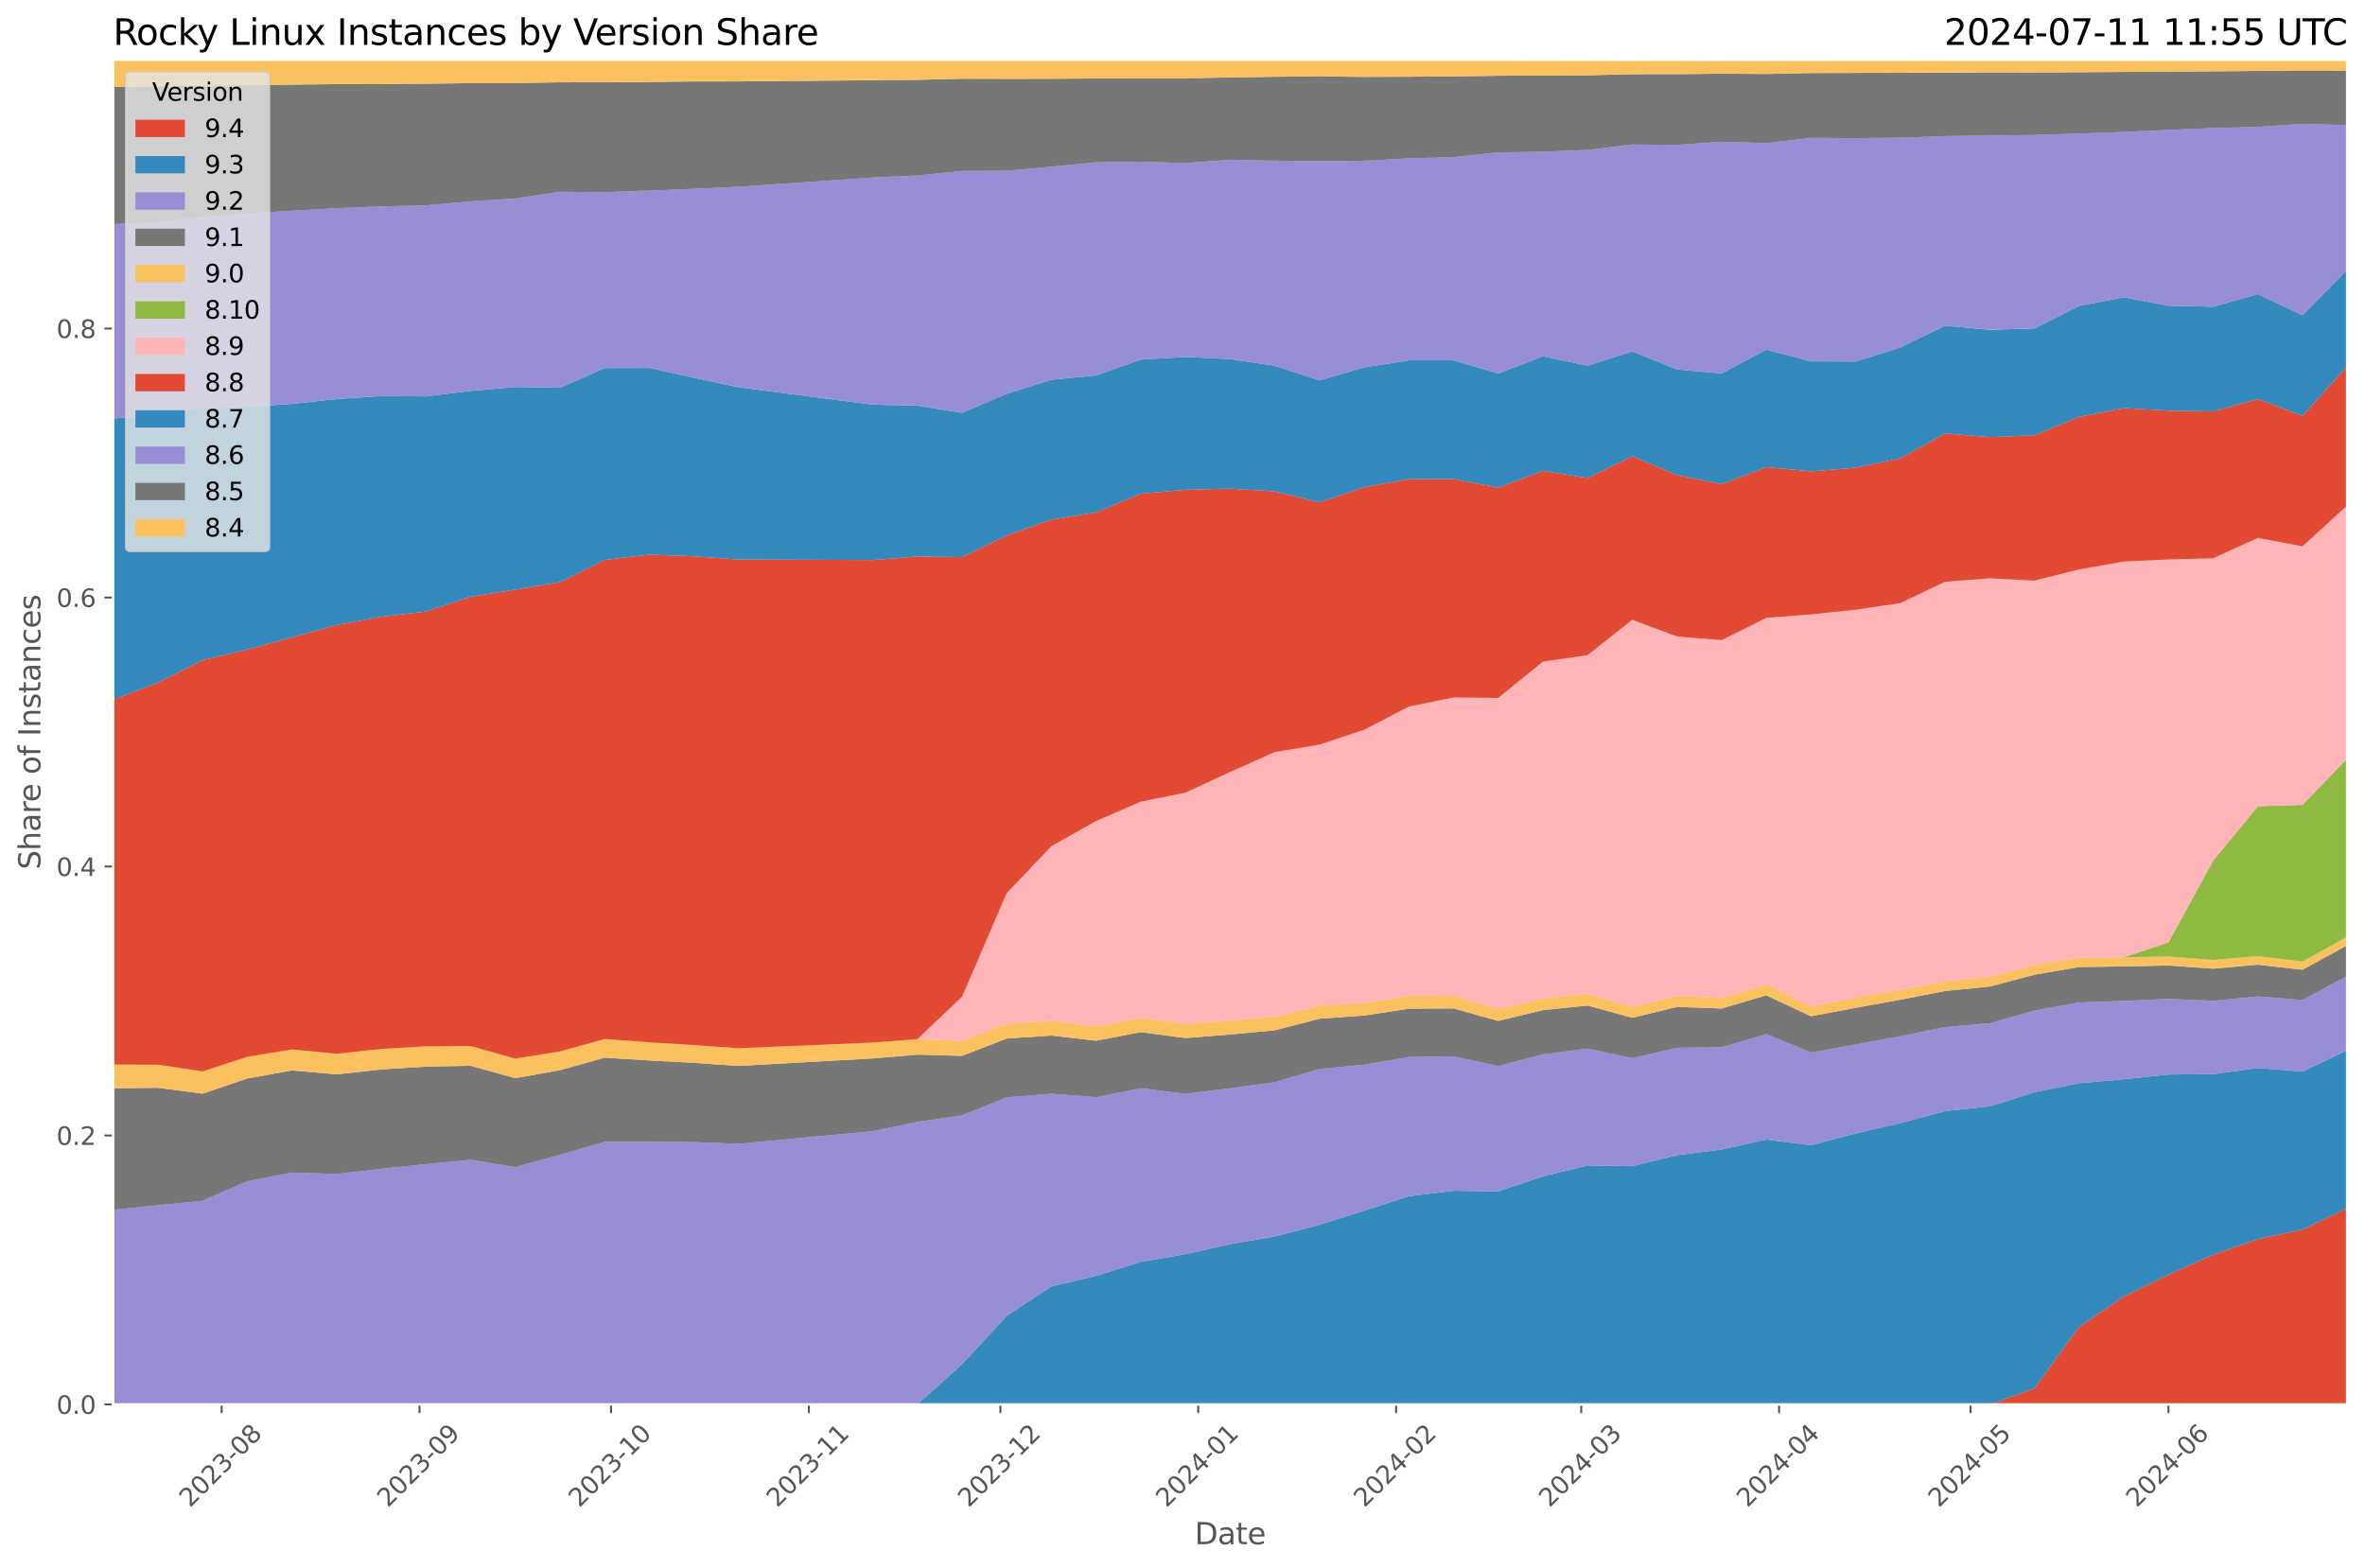 <?xml version="1.0" encoding="utf-8" standalone="no"?>
<!DOCTYPE svg PUBLIC "-//W3C//DTD SVG 1.1//EN"
  "http://www.w3.org/Graphics/SVG/1.1/DTD/svg11.dtd">
<svg xmlns:xlink="http://www.w3.org/1999/xlink" width="955.761pt" height="633.944pt" viewBox="0 0 955.761 633.944" xmlns="http://www.w3.org/2000/svg" version="1.1">
 <defs>
  <style type="text/css">*{stroke-linejoin: round; stroke-linecap: butt}</style>
 </defs>
 <g id="figure_1">
  <g id="patch_1">
   <path d="M 0 633.944 
L 955.761 633.944 
L 955.761 0 
L 0 0 
z
" style="fill: #ffffff"/>
  </g>
  <g id="axes_1">
   <g id="patch_2">
    <path d="M 45.717 567.742 
L 948.561 567.742 
L 948.561 24.142 
L 45.717 24.142 
z
" style="fill: #e5e5e5"/>
   </g>
   <g id="matplotlib.axis_1">
    <g id="xtick_1">
     <g id="line2d_1">
      <path d="M 89.569 567.742 
L 89.569 24.142 
" clip-path="url(#p6a3d78a4f6)" style="fill: none; stroke: #ffffff; stroke-width: 0.8; stroke-linecap: square"/>
     </g>
     <g id="line2d_2">
      <defs>
       <path id="m6c4556beb4" d="M 0 0 
L 0 3.5 
" style="stroke: #555555; stroke-width: 0.8"/>
      </defs>
      <g>
       <use xlink:href="#m6c4556beb4" x="89.569" y="567.742" style="fill: #555555; stroke: #555555; stroke-width: 0.8"/>
      </g>
     </g>
     <g id="text_1">
      <!-- 2023-08 -->
      <g style="fill: #555555" transform="translate(76.748 609.66)rotate(-45)scale(0.1 -0.1)">
       <defs>
        <path id="DejaVuSans-32" d="M 1228 531 
L 3431 531 
L 3431 0 
L 469 0 
L 469 531 
Q 828 903 1448 1529 
Q 2069 2156 2228 2338 
Q 2531 2678 2651 2914 
Q 2772 3150 2772 3378 
Q 2772 3750 2511 3984 
Q 2250 4219 1831 4219 
Q 1534 4219 1204 4116 
Q 875 4013 500 3803 
L 500 4441 
Q 881 4594 1212 4672 
Q 1544 4750 1819 4750 
Q 2544 4750 2975 4387 
Q 3406 4025 3406 3419 
Q 3406 3131 3298 2873 
Q 3191 2616 2906 2266 
Q 2828 2175 2409 1742 
Q 1991 1309 1228 531 
z
" transform="scale(0.016)"/>
        <path id="DejaVuSans-30" d="M 2034 4250 
Q 1547 4250 1301 3770 
Q 1056 3291 1056 2328 
Q 1056 1369 1301 889 
Q 1547 409 2034 409 
Q 2525 409 2770 889 
Q 3016 1369 3016 2328 
Q 3016 3291 2770 3770 
Q 2525 4250 2034 4250 
z
M 2034 4750 
Q 2819 4750 3233 4129 
Q 3647 3509 3647 2328 
Q 3647 1150 3233 529 
Q 2819 -91 2034 -91 
Q 1250 -91 836 529 
Q 422 1150 422 2328 
Q 422 3509 836 4129 
Q 1250 4750 2034 4750 
z
" transform="scale(0.016)"/>
        <path id="DejaVuSans-33" d="M 2597 2516 
Q 3050 2419 3304 2112 
Q 3559 1806 3559 1356 
Q 3559 666 3084 287 
Q 2609 -91 1734 -91 
Q 1441 -91 1130 -33 
Q 819 25 488 141 
L 488 750 
Q 750 597 1062 519 
Q 1375 441 1716 441 
Q 2309 441 2620 675 
Q 2931 909 2931 1356 
Q 2931 1769 2642 2001 
Q 2353 2234 1838 2234 
L 1294 2234 
L 1294 2753 
L 1863 2753 
Q 2328 2753 2575 2939 
Q 2822 3125 2822 3475 
Q 2822 3834 2567 4026 
Q 2313 4219 1838 4219 
Q 1578 4219 1281 4162 
Q 984 4106 628 3988 
L 628 4550 
Q 988 4650 1302 4700 
Q 1616 4750 1894 4750 
Q 2613 4750 3031 4423 
Q 3450 4097 3450 3541 
Q 3450 3153 3228 2886 
Q 3006 2619 2597 2516 
z
" transform="scale(0.016)"/>
        <path id="DejaVuSans-2d" d="M 313 2009 
L 1997 2009 
L 1997 1497 
L 313 1497 
L 313 2009 
z
" transform="scale(0.016)"/>
        <path id="DejaVuSans-38" d="M 2034 2216 
Q 1584 2216 1326 1975 
Q 1069 1734 1069 1313 
Q 1069 891 1326 650 
Q 1584 409 2034 409 
Q 2484 409 2743 651 
Q 3003 894 3003 1313 
Q 3003 1734 2745 1975 
Q 2488 2216 2034 2216 
z
M 1403 2484 
Q 997 2584 770 2862 
Q 544 3141 544 3541 
Q 544 4100 942 4425 
Q 1341 4750 2034 4750 
Q 2731 4750 3128 4425 
Q 3525 4100 3525 3541 
Q 3525 3141 3298 2862 
Q 3072 2584 2669 2484 
Q 3125 2378 3379 2068 
Q 3634 1759 3634 1313 
Q 3634 634 3220 271 
Q 2806 -91 2034 -91 
Q 1263 -91 848 271 
Q 434 634 434 1313 
Q 434 1759 690 2068 
Q 947 2378 1403 2484 
z
M 1172 3481 
Q 1172 3119 1398 2916 
Q 1625 2713 2034 2713 
Q 2441 2713 2670 2916 
Q 2900 3119 2900 3481 
Q 2900 3844 2670 4047 
Q 2441 4250 2034 4250 
Q 1625 4250 1398 4047 
Q 1172 3844 1172 3481 
z
" transform="scale(0.016)"/>
       </defs>
       <use xlink:href="#DejaVuSans-32"/>
       <use xlink:href="#DejaVuSans-30" x="63.623"/>
       <use xlink:href="#DejaVuSans-32" x="127.246"/>
       <use xlink:href="#DejaVuSans-33" x="190.869"/>
       <use xlink:href="#DejaVuSans-2d" x="254.492"/>
       <use xlink:href="#DejaVuSans-30" x="290.576"/>
       <use xlink:href="#DejaVuSans-38" x="354.199"/>
      </g>
     </g>
    </g>
    <g id="xtick_2">
     <g id="line2d_3">
      <path d="M 169.535 567.742 
L 169.535 24.142 
" clip-path="url(#p6a3d78a4f6)" style="fill: none; stroke: #ffffff; stroke-width: 0.8; stroke-linecap: square"/>
     </g>
     <g id="line2d_4">
      <g>
       <use xlink:href="#m6c4556beb4" x="169.535" y="567.742" style="fill: #555555; stroke: #555555; stroke-width: 0.8"/>
      </g>
     </g>
     <g id="text_2">
      <!-- 2023-09 -->
      <g style="fill: #555555" transform="translate(156.714 609.66)rotate(-45)scale(0.1 -0.1)">
       <defs>
        <path id="DejaVuSans-39" d="M 703 97 
L 703 672 
Q 941 559 1184 500 
Q 1428 441 1663 441 
Q 2288 441 2617 861 
Q 2947 1281 2994 2138 
Q 2813 1869 2534 1725 
Q 2256 1581 1919 1581 
Q 1219 1581 811 2004 
Q 403 2428 403 3163 
Q 403 3881 828 4315 
Q 1253 4750 1959 4750 
Q 2769 4750 3195 4129 
Q 3622 3509 3622 2328 
Q 3622 1225 3098 567 
Q 2575 -91 1691 -91 
Q 1453 -91 1209 -44 
Q 966 3 703 97 
z
M 1959 2075 
Q 2384 2075 2632 2365 
Q 2881 2656 2881 3163 
Q 2881 3666 2632 3958 
Q 2384 4250 1959 4250 
Q 1534 4250 1286 3958 
Q 1038 3666 1038 3163 
Q 1038 2656 1286 2365 
Q 1534 2075 1959 2075 
z
" transform="scale(0.016)"/>
       </defs>
       <use xlink:href="#DejaVuSans-32"/>
       <use xlink:href="#DejaVuSans-30" x="63.623"/>
       <use xlink:href="#DejaVuSans-32" x="127.246"/>
       <use xlink:href="#DejaVuSans-33" x="190.869"/>
       <use xlink:href="#DejaVuSans-2d" x="254.492"/>
       <use xlink:href="#DejaVuSans-30" x="290.576"/>
       <use xlink:href="#DejaVuSans-39" x="354.199"/>
      </g>
     </g>
    </g>
    <g id="xtick_3">
     <g id="line2d_5">
      <path d="M 246.922 567.742 
L 246.922 24.142 
" clip-path="url(#p6a3d78a4f6)" style="fill: none; stroke: #ffffff; stroke-width: 0.8; stroke-linecap: square"/>
     </g>
     <g id="line2d_6">
      <g>
       <use xlink:href="#m6c4556beb4" x="246.922" y="567.742" style="fill: #555555; stroke: #555555; stroke-width: 0.8"/>
      </g>
     </g>
     <g id="text_3">
      <!-- 2023-10 -->
      <g style="fill: #555555" transform="translate(234.101 609.66)rotate(-45)scale(0.1 -0.1)">
       <defs>
        <path id="DejaVuSans-31" d="M 794 531 
L 1825 531 
L 1825 4091 
L 703 3866 
L 703 4441 
L 1819 4666 
L 2450 4666 
L 2450 531 
L 3481 531 
L 3481 0 
L 794 0 
L 794 531 
z
" transform="scale(0.016)"/>
       </defs>
       <use xlink:href="#DejaVuSans-32"/>
       <use xlink:href="#DejaVuSans-30" x="63.623"/>
       <use xlink:href="#DejaVuSans-32" x="127.246"/>
       <use xlink:href="#DejaVuSans-33" x="190.869"/>
       <use xlink:href="#DejaVuSans-2d" x="254.492"/>
       <use xlink:href="#DejaVuSans-31" x="290.576"/>
       <use xlink:href="#DejaVuSans-30" x="354.199"/>
      </g>
     </g>
    </g>
    <g id="xtick_4">
     <g id="line2d_7">
      <path d="M 326.888 567.742 
L 326.888 24.142 
" clip-path="url(#p6a3d78a4f6)" style="fill: none; stroke: #ffffff; stroke-width: 0.8; stroke-linecap: square"/>
     </g>
     <g id="line2d_8">
      <g>
       <use xlink:href="#m6c4556beb4" x="326.888" y="567.742" style="fill: #555555; stroke: #555555; stroke-width: 0.8"/>
      </g>
     </g>
     <g id="text_4">
      <!-- 2023-11 -->
      <g style="fill: #555555" transform="translate(314.067 609.66)rotate(-45)scale(0.1 -0.1)">
       <use xlink:href="#DejaVuSans-32"/>
       <use xlink:href="#DejaVuSans-30" x="63.623"/>
       <use xlink:href="#DejaVuSans-32" x="127.246"/>
       <use xlink:href="#DejaVuSans-33" x="190.869"/>
       <use xlink:href="#DejaVuSans-2d" x="254.492"/>
       <use xlink:href="#DejaVuSans-31" x="290.576"/>
       <use xlink:href="#DejaVuSans-31" x="354.199"/>
      </g>
     </g>
    </g>
    <g id="xtick_5">
     <g id="line2d_9">
      <path d="M 404.275 567.742 
L 404.275 24.142 
" clip-path="url(#p6a3d78a4f6)" style="fill: none; stroke: #ffffff; stroke-width: 0.8; stroke-linecap: square"/>
     </g>
     <g id="line2d_10">
      <g>
       <use xlink:href="#m6c4556beb4" x="404.275" y="567.742" style="fill: #555555; stroke: #555555; stroke-width: 0.8"/>
      </g>
     </g>
     <g id="text_5">
      <!-- 2023-12 -->
      <g style="fill: #555555" transform="translate(391.454 609.66)rotate(-45)scale(0.1 -0.1)">
       <use xlink:href="#DejaVuSans-32"/>
       <use xlink:href="#DejaVuSans-30" x="63.623"/>
       <use xlink:href="#DejaVuSans-32" x="127.246"/>
       <use xlink:href="#DejaVuSans-33" x="190.869"/>
       <use xlink:href="#DejaVuSans-2d" x="254.492"/>
       <use xlink:href="#DejaVuSans-31" x="290.576"/>
       <use xlink:href="#DejaVuSans-32" x="354.199"/>
      </g>
     </g>
    </g>
    <g id="xtick_6">
     <g id="line2d_11">
      <path d="M 484.241 567.742 
L 484.241 24.142 
" clip-path="url(#p6a3d78a4f6)" style="fill: none; stroke: #ffffff; stroke-width: 0.8; stroke-linecap: square"/>
     </g>
     <g id="line2d_12">
      <g>
       <use xlink:href="#m6c4556beb4" x="484.241" y="567.742" style="fill: #555555; stroke: #555555; stroke-width: 0.8"/>
      </g>
     </g>
     <g id="text_6">
      <!-- 2024-01 -->
      <g style="fill: #555555" transform="translate(471.42 609.66)rotate(-45)scale(0.1 -0.1)">
       <defs>
        <path id="DejaVuSans-34" d="M 2419 4116 
L 825 1625 
L 2419 1625 
L 2419 4116 
z
M 2253 4666 
L 3047 4666 
L 3047 1625 
L 3713 1625 
L 3713 1100 
L 3047 1100 
L 3047 0 
L 2419 0 
L 2419 1100 
L 313 1100 
L 313 1709 
L 2253 4666 
z
" transform="scale(0.016)"/>
       </defs>
       <use xlink:href="#DejaVuSans-32"/>
       <use xlink:href="#DejaVuSans-30" x="63.623"/>
       <use xlink:href="#DejaVuSans-32" x="127.246"/>
       <use xlink:href="#DejaVuSans-34" x="190.869"/>
       <use xlink:href="#DejaVuSans-2d" x="254.492"/>
       <use xlink:href="#DejaVuSans-30" x="290.576"/>
       <use xlink:href="#DejaVuSans-31" x="354.199"/>
      </g>
     </g>
    </g>
    <g id="xtick_7">
     <g id="line2d_13">
      <path d="M 564.207 567.742 
L 564.207 24.142 
" clip-path="url(#p6a3d78a4f6)" style="fill: none; stroke: #ffffff; stroke-width: 0.8; stroke-linecap: square"/>
     </g>
     <g id="line2d_14">
      <g>
       <use xlink:href="#m6c4556beb4" x="564.207" y="567.742" style="fill: #555555; stroke: #555555; stroke-width: 0.8"/>
      </g>
     </g>
     <g id="text_7">
      <!-- 2024-02 -->
      <g style="fill: #555555" transform="translate(551.386 609.66)rotate(-45)scale(0.1 -0.1)">
       <use xlink:href="#DejaVuSans-32"/>
       <use xlink:href="#DejaVuSans-30" x="63.623"/>
       <use xlink:href="#DejaVuSans-32" x="127.246"/>
       <use xlink:href="#DejaVuSans-34" x="190.869"/>
       <use xlink:href="#DejaVuSans-2d" x="254.492"/>
       <use xlink:href="#DejaVuSans-30" x="290.576"/>
       <use xlink:href="#DejaVuSans-32" x="354.199"/>
      </g>
     </g>
    </g>
    <g id="xtick_8">
     <g id="line2d_15">
      <path d="M 639.014 567.742 
L 639.014 24.142 
" clip-path="url(#p6a3d78a4f6)" style="fill: none; stroke: #ffffff; stroke-width: 0.8; stroke-linecap: square"/>
     </g>
     <g id="line2d_16">
      <g>
       <use xlink:href="#m6c4556beb4" x="639.014" y="567.742" style="fill: #555555; stroke: #555555; stroke-width: 0.8"/>
      </g>
     </g>
     <g id="text_8">
      <!-- 2024-03 -->
      <g style="fill: #555555" transform="translate(626.193 609.66)rotate(-45)scale(0.1 -0.1)">
       <use xlink:href="#DejaVuSans-32"/>
       <use xlink:href="#DejaVuSans-30" x="63.623"/>
       <use xlink:href="#DejaVuSans-32" x="127.246"/>
       <use xlink:href="#DejaVuSans-34" x="190.869"/>
       <use xlink:href="#DejaVuSans-2d" x="254.492"/>
       <use xlink:href="#DejaVuSans-30" x="290.576"/>
       <use xlink:href="#DejaVuSans-33" x="354.199"/>
      </g>
     </g>
    </g>
    <g id="xtick_9">
     <g id="line2d_17">
      <path d="M 718.981 567.742 
L 718.981 24.142 
" clip-path="url(#p6a3d78a4f6)" style="fill: none; stroke: #ffffff; stroke-width: 0.8; stroke-linecap: square"/>
     </g>
     <g id="line2d_18">
      <g>
       <use xlink:href="#m6c4556beb4" x="718.981" y="567.742" style="fill: #555555; stroke: #555555; stroke-width: 0.8"/>
      </g>
     </g>
     <g id="text_9">
      <!-- 2024-04 -->
      <g style="fill: #555555" transform="translate(706.159 609.66)rotate(-45)scale(0.1 -0.1)">
       <use xlink:href="#DejaVuSans-32"/>
       <use xlink:href="#DejaVuSans-30" x="63.623"/>
       <use xlink:href="#DejaVuSans-32" x="127.246"/>
       <use xlink:href="#DejaVuSans-34" x="190.869"/>
       <use xlink:href="#DejaVuSans-2d" x="254.492"/>
       <use xlink:href="#DejaVuSans-30" x="290.576"/>
       <use xlink:href="#DejaVuSans-34" x="354.199"/>
      </g>
     </g>
    </g>
    <g id="xtick_10">
     <g id="line2d_19">
      <path d="M 796.367 567.742 
L 796.367 24.142 
" clip-path="url(#p6a3d78a4f6)" style="fill: none; stroke: #ffffff; stroke-width: 0.8; stroke-linecap: square"/>
     </g>
     <g id="line2d_20">
      <g>
       <use xlink:href="#m6c4556beb4" x="796.367" y="567.742" style="fill: #555555; stroke: #555555; stroke-width: 0.8"/>
      </g>
     </g>
     <g id="text_10">
      <!-- 2024-05 -->
      <g style="fill: #555555" transform="translate(783.546 609.66)rotate(-45)scale(0.1 -0.1)">
       <defs>
        <path id="DejaVuSans-35" d="M 691 4666 
L 3169 4666 
L 3169 4134 
L 1269 4134 
L 1269 2991 
Q 1406 3038 1543 3061 
Q 1681 3084 1819 3084 
Q 2600 3084 3056 2656 
Q 3513 2228 3513 1497 
Q 3513 744 3044 326 
Q 2575 -91 1722 -91 
Q 1428 -91 1123 -41 
Q 819 9 494 109 
L 494 744 
Q 775 591 1075 516 
Q 1375 441 1709 441 
Q 2250 441 2565 725 
Q 2881 1009 2881 1497 
Q 2881 1984 2565 2268 
Q 2250 2553 1709 2553 
Q 1456 2553 1204 2497 
Q 953 2441 691 2322 
L 691 4666 
z
" transform="scale(0.016)"/>
       </defs>
       <use xlink:href="#DejaVuSans-32"/>
       <use xlink:href="#DejaVuSans-30" x="63.623"/>
       <use xlink:href="#DejaVuSans-32" x="127.246"/>
       <use xlink:href="#DejaVuSans-34" x="190.869"/>
       <use xlink:href="#DejaVuSans-2d" x="254.492"/>
       <use xlink:href="#DejaVuSans-30" x="290.576"/>
       <use xlink:href="#DejaVuSans-35" x="354.199"/>
      </g>
     </g>
    </g>
    <g id="xtick_11">
     <g id="line2d_21">
      <path d="M 876.333 567.742 
L 876.333 24.142 
" clip-path="url(#p6a3d78a4f6)" style="fill: none; stroke: #ffffff; stroke-width: 0.8; stroke-linecap: square"/>
     </g>
     <g id="line2d_22">
      <g>
       <use xlink:href="#m6c4556beb4" x="876.333" y="567.742" style="fill: #555555; stroke: #555555; stroke-width: 0.8"/>
      </g>
     </g>
     <g id="text_11">
      <!-- 2024-06 -->
      <g style="fill: #555555" transform="translate(863.512 609.66)rotate(-45)scale(0.1 -0.1)">
       <defs>
        <path id="DejaVuSans-36" d="M 2113 2584 
Q 1688 2584 1439 2293 
Q 1191 2003 1191 1497 
Q 1191 994 1439 701 
Q 1688 409 2113 409 
Q 2538 409 2786 701 
Q 3034 994 3034 1497 
Q 3034 2003 2786 2293 
Q 2538 2584 2113 2584 
z
M 3366 4563 
L 3366 3988 
Q 3128 4100 2886 4159 
Q 2644 4219 2406 4219 
Q 1781 4219 1451 3797 
Q 1122 3375 1075 2522 
Q 1259 2794 1537 2939 
Q 1816 3084 2150 3084 
Q 2853 3084 3261 2657 
Q 3669 2231 3669 1497 
Q 3669 778 3244 343 
Q 2819 -91 2113 -91 
Q 1303 -91 875 529 
Q 447 1150 447 2328 
Q 447 3434 972 4092 
Q 1497 4750 2381 4750 
Q 2619 4750 2861 4703 
Q 3103 4656 3366 4563 
z
" transform="scale(0.016)"/>
       </defs>
       <use xlink:href="#DejaVuSans-32"/>
       <use xlink:href="#DejaVuSans-30" x="63.623"/>
       <use xlink:href="#DejaVuSans-32" x="127.246"/>
       <use xlink:href="#DejaVuSans-34" x="190.869"/>
       <use xlink:href="#DejaVuSans-2d" x="254.492"/>
       <use xlink:href="#DejaVuSans-30" x="290.576"/>
       <use xlink:href="#DejaVuSans-36" x="354.199"/>
      </g>
     </g>
    </g>
    <g id="text_12">
     <!-- Date -->
     <g style="fill: #555555" transform="translate(482.798 624.248)scale(0.12 -0.12)">
      <defs>
       <path id="DejaVuSans-44" d="M 1259 4147 
L 1259 519 
L 2022 519 
Q 2988 519 3436 956 
Q 3884 1394 3884 2338 
Q 3884 3275 3436 3711 
Q 2988 4147 2022 4147 
L 1259 4147 
z
M 628 4666 
L 1925 4666 
Q 3281 4666 3915 4102 
Q 4550 3538 4550 2338 
Q 4550 1131 3912 565 
Q 3275 0 1925 0 
L 628 0 
L 628 4666 
z
" transform="scale(0.016)"/>
       <path id="DejaVuSans-61" d="M 2194 1759 
Q 1497 1759 1228 1600 
Q 959 1441 959 1056 
Q 959 750 1161 570 
Q 1363 391 1709 391 
Q 2188 391 2477 730 
Q 2766 1069 2766 1631 
L 2766 1759 
L 2194 1759 
z
M 3341 1997 
L 3341 0 
L 2766 0 
L 2766 531 
Q 2569 213 2275 61 
Q 1981 -91 1556 -91 
Q 1019 -91 701 211 
Q 384 513 384 1019 
Q 384 1609 779 1909 
Q 1175 2209 1959 2209 
L 2766 2209 
L 2766 2266 
Q 2766 2663 2505 2880 
Q 2244 3097 1772 3097 
Q 1472 3097 1187 3025 
Q 903 2953 641 2809 
L 641 3341 
Q 956 3463 1253 3523 
Q 1550 3584 1831 3584 
Q 2591 3584 2966 3190 
Q 3341 2797 3341 1997 
z
" transform="scale(0.016)"/>
       <path id="DejaVuSans-74" d="M 1172 4494 
L 1172 3500 
L 2356 3500 
L 2356 3053 
L 1172 3053 
L 1172 1153 
Q 1172 725 1289 603 
Q 1406 481 1766 481 
L 2356 481 
L 2356 0 
L 1766 0 
Q 1100 0 847 248 
Q 594 497 594 1153 
L 594 3053 
L 172 3053 
L 172 3500 
L 594 3500 
L 594 4494 
L 1172 4494 
z
" transform="scale(0.016)"/>
       <path id="DejaVuSans-65" d="M 3597 1894 
L 3597 1613 
L 953 1613 
Q 991 1019 1311 708 
Q 1631 397 2203 397 
Q 2534 397 2845 478 
Q 3156 559 3463 722 
L 3463 178 
Q 3153 47 2828 -22 
Q 2503 -91 2169 -91 
Q 1331 -91 842 396 
Q 353 884 353 1716 
Q 353 2575 817 3079 
Q 1281 3584 2069 3584 
Q 2775 3584 3186 3129 
Q 3597 2675 3597 1894 
z
M 3022 2063 
Q 3016 2534 2758 2815 
Q 2500 3097 2075 3097 
Q 1594 3097 1305 2825 
Q 1016 2553 972 2059 
L 3022 2063 
z
" transform="scale(0.016)"/>
      </defs>
      <use xlink:href="#DejaVuSans-44"/>
      <use xlink:href="#DejaVuSans-61" x="77.002"/>
      <use xlink:href="#DejaVuSans-74" x="138.281"/>
      <use xlink:href="#DejaVuSans-65" x="177.49"/>
     </g>
    </g>
   </g>
   <g id="matplotlib.axis_2">
    <g id="ytick_1">
     <g id="line2d_23">
      <path d="M 45.717 567.742 
L 948.561 567.742 
" clip-path="url(#p6a3d78a4f6)" style="fill: none; stroke: #ffffff; stroke-width: 0.8; stroke-linecap: square"/>
     </g>
     <g id="line2d_24">
      <defs>
       <path id="mcc2baa7b43" d="M 0 0 
L -3.5 0 
" style="stroke: #555555; stroke-width: 0.8"/>
      </defs>
      <g>
       <use xlink:href="#mcc2baa7b43" x="45.717" y="567.742" style="fill: #555555; stroke: #555555; stroke-width: 0.8"/>
      </g>
     </g>
     <g id="text_13">
      <!-- 0.0 -->
      <g style="fill: #555555" transform="translate(22.814 571.541)scale(0.1 -0.1)">
       <defs>
        <path id="DejaVuSans-2e" d="M 684 794 
L 1344 794 
L 1344 0 
L 684 0 
L 684 794 
z
" transform="scale(0.016)"/>
       </defs>
       <use xlink:href="#DejaVuSans-30"/>
       <use xlink:href="#DejaVuSans-2e" x="63.623"/>
       <use xlink:href="#DejaVuSans-30" x="95.41"/>
      </g>
     </g>
    </g>
    <g id="ytick_2">
     <g id="line2d_25">
      <path d="M 45.717 459.013 
L 948.561 459.013 
" clip-path="url(#p6a3d78a4f6)" style="fill: none; stroke: #ffffff; stroke-width: 0.8; stroke-linecap: square"/>
     </g>
     <g id="line2d_26">
      <g>
       <use xlink:href="#mcc2baa7b43" x="45.717" y="459.013" style="fill: #555555; stroke: #555555; stroke-width: 0.8"/>
      </g>
     </g>
     <g id="text_14">
      <!-- 0.2 -->
      <g style="fill: #555555" transform="translate(22.814 462.812)scale(0.1 -0.1)">
       <use xlink:href="#DejaVuSans-30"/>
       <use xlink:href="#DejaVuSans-2e" x="63.623"/>
       <use xlink:href="#DejaVuSans-32" x="95.41"/>
      </g>
     </g>
    </g>
    <g id="ytick_3">
     <g id="line2d_27">
      <path d="M 45.717 350.285 
L 948.561 350.285 
" clip-path="url(#p6a3d78a4f6)" style="fill: none; stroke: #ffffff; stroke-width: 0.8; stroke-linecap: square"/>
     </g>
     <g id="line2d_28">
      <g>
       <use xlink:href="#mcc2baa7b43" x="45.717" y="350.285" style="fill: #555555; stroke: #555555; stroke-width: 0.8"/>
      </g>
     </g>
     <g id="text_15">
      <!-- 0.4 -->
      <g style="fill: #555555" transform="translate(22.814 354.084)scale(0.1 -0.1)">
       <use xlink:href="#DejaVuSans-30"/>
       <use xlink:href="#DejaVuSans-2e" x="63.623"/>
       <use xlink:href="#DejaVuSans-34" x="95.41"/>
      </g>
     </g>
    </g>
    <g id="ytick_4">
     <g id="line2d_29">
      <path d="M 45.717 241.556 
L 948.561 241.556 
" clip-path="url(#p6a3d78a4f6)" style="fill: none; stroke: #ffffff; stroke-width: 0.8; stroke-linecap: square"/>
     </g>
     <g id="line2d_30">
      <g>
       <use xlink:href="#mcc2baa7b43" x="45.717" y="241.556" style="fill: #555555; stroke: #555555; stroke-width: 0.8"/>
      </g>
     </g>
     <g id="text_16">
      <!-- 0.6 -->
      <g style="fill: #555555" transform="translate(22.814 245.356)scale(0.1 -0.1)">
       <use xlink:href="#DejaVuSans-30"/>
       <use xlink:href="#DejaVuSans-2e" x="63.623"/>
       <use xlink:href="#DejaVuSans-36" x="95.41"/>
      </g>
     </g>
    </g>
    <g id="ytick_5">
     <g id="line2d_31">
      <path d="M 45.717 132.828 
L 948.561 132.828 
" clip-path="url(#p6a3d78a4f6)" style="fill: none; stroke: #ffffff; stroke-width: 0.8; stroke-linecap: square"/>
     </g>
     <g id="line2d_32">
      <g>
       <use xlink:href="#mcc2baa7b43" x="45.717" y="132.828" style="fill: #555555; stroke: #555555; stroke-width: 0.8"/>
      </g>
     </g>
     <g id="text_17">
      <!-- 0.8 -->
      <g style="fill: #555555" transform="translate(22.814 136.627)scale(0.1 -0.1)">
       <use xlink:href="#DejaVuSans-30"/>
       <use xlink:href="#DejaVuSans-2e" x="63.623"/>
       <use xlink:href="#DejaVuSans-38" x="95.41"/>
      </g>
     </g>
    </g>
    <g id="text_18">
     <!-- Share of Instances -->
     <g style="fill: #555555" transform="translate(16.318 351.497)rotate(-90)scale(0.12 -0.12)">
      <defs>
       <path id="DejaVuSans-53" d="M 3425 4513 
L 3425 3897 
Q 3066 4069 2747 4153 
Q 2428 4238 2131 4238 
Q 1616 4238 1336 4038 
Q 1056 3838 1056 3469 
Q 1056 3159 1242 3001 
Q 1428 2844 1947 2747 
L 2328 2669 
Q 3034 2534 3370 2195 
Q 3706 1856 3706 1288 
Q 3706 609 3251 259 
Q 2797 -91 1919 -91 
Q 1588 -91 1214 -16 
Q 841 59 441 206 
L 441 856 
Q 825 641 1194 531 
Q 1563 422 1919 422 
Q 2459 422 2753 634 
Q 3047 847 3047 1241 
Q 3047 1584 2836 1778 
Q 2625 1972 2144 2069 
L 1759 2144 
Q 1053 2284 737 2584 
Q 422 2884 422 3419 
Q 422 4038 858 4394 
Q 1294 4750 2059 4750 
Q 2388 4750 2728 4690 
Q 3069 4631 3425 4513 
z
" transform="scale(0.016)"/>
       <path id="DejaVuSans-68" d="M 3513 2113 
L 3513 0 
L 2938 0 
L 2938 2094 
Q 2938 2591 2744 2837 
Q 2550 3084 2163 3084 
Q 1697 3084 1428 2787 
Q 1159 2491 1159 1978 
L 1159 0 
L 581 0 
L 581 4863 
L 1159 4863 
L 1159 2956 
Q 1366 3272 1645 3428 
Q 1925 3584 2291 3584 
Q 2894 3584 3203 3211 
Q 3513 2838 3513 2113 
z
" transform="scale(0.016)"/>
       <path id="DejaVuSans-72" d="M 2631 2963 
Q 2534 3019 2420 3045 
Q 2306 3072 2169 3072 
Q 1681 3072 1420 2755 
Q 1159 2438 1159 1844 
L 1159 0 
L 581 0 
L 581 3500 
L 1159 3500 
L 1159 2956 
Q 1341 3275 1631 3429 
Q 1922 3584 2338 3584 
Q 2397 3584 2469 3576 
Q 2541 3569 2628 3553 
L 2631 2963 
z
" transform="scale(0.016)"/>
       <path id="DejaVuSans-20" transform="scale(0.016)"/>
       <path id="DejaVuSans-6f" d="M 1959 3097 
Q 1497 3097 1228 2736 
Q 959 2375 959 1747 
Q 959 1119 1226 758 
Q 1494 397 1959 397 
Q 2419 397 2687 759 
Q 2956 1122 2956 1747 
Q 2956 2369 2687 2733 
Q 2419 3097 1959 3097 
z
M 1959 3584 
Q 2709 3584 3137 3096 
Q 3566 2609 3566 1747 
Q 3566 888 3137 398 
Q 2709 -91 1959 -91 
Q 1206 -91 779 398 
Q 353 888 353 1747 
Q 353 2609 779 3096 
Q 1206 3584 1959 3584 
z
" transform="scale(0.016)"/>
       <path id="DejaVuSans-66" d="M 2375 4863 
L 2375 4384 
L 1825 4384 
Q 1516 4384 1395 4259 
Q 1275 4134 1275 3809 
L 1275 3500 
L 2222 3500 
L 2222 3053 
L 1275 3053 
L 1275 0 
L 697 0 
L 697 3053 
L 147 3053 
L 147 3500 
L 697 3500 
L 697 3744 
Q 697 4328 969 4595 
Q 1241 4863 1831 4863 
L 2375 4863 
z
" transform="scale(0.016)"/>
       <path id="DejaVuSans-49" d="M 628 4666 
L 1259 4666 
L 1259 0 
L 628 0 
L 628 4666 
z
" transform="scale(0.016)"/>
       <path id="DejaVuSans-6e" d="M 3513 2113 
L 3513 0 
L 2938 0 
L 2938 2094 
Q 2938 2591 2744 2837 
Q 2550 3084 2163 3084 
Q 1697 3084 1428 2787 
Q 1159 2491 1159 1978 
L 1159 0 
L 581 0 
L 581 3500 
L 1159 3500 
L 1159 2956 
Q 1366 3272 1645 3428 
Q 1925 3584 2291 3584 
Q 2894 3584 3203 3211 
Q 3513 2838 3513 2113 
z
" transform="scale(0.016)"/>
       <path id="DejaVuSans-73" d="M 2834 3397 
L 2834 2853 
Q 2591 2978 2328 3040 
Q 2066 3103 1784 3103 
Q 1356 3103 1142 2972 
Q 928 2841 928 2578 
Q 928 2378 1081 2264 
Q 1234 2150 1697 2047 
L 1894 2003 
Q 2506 1872 2764 1633 
Q 3022 1394 3022 966 
Q 3022 478 2636 193 
Q 2250 -91 1575 -91 
Q 1294 -91 989 -36 
Q 684 19 347 128 
L 347 722 
Q 666 556 975 473 
Q 1284 391 1588 391 
Q 1994 391 2212 530 
Q 2431 669 2431 922 
Q 2431 1156 2273 1281 
Q 2116 1406 1581 1522 
L 1381 1569 
Q 847 1681 609 1914 
Q 372 2147 372 2553 
Q 372 3047 722 3315 
Q 1072 3584 1716 3584 
Q 2034 3584 2315 3537 
Q 2597 3491 2834 3397 
z
" transform="scale(0.016)"/>
       <path id="DejaVuSans-63" d="M 3122 3366 
L 3122 2828 
Q 2878 2963 2633 3030 
Q 2388 3097 2138 3097 
Q 1578 3097 1268 2742 
Q 959 2388 959 1747 
Q 959 1106 1268 751 
Q 1578 397 2138 397 
Q 2388 397 2633 464 
Q 2878 531 3122 666 
L 3122 134 
Q 2881 22 2623 -34 
Q 2366 -91 2075 -91 
Q 1284 -91 818 406 
Q 353 903 353 1747 
Q 353 2603 823 3093 
Q 1294 3584 2113 3584 
Q 2378 3584 2631 3529 
Q 2884 3475 3122 3366 
z
" transform="scale(0.016)"/>
      </defs>
      <use xlink:href="#DejaVuSans-53"/>
      <use xlink:href="#DejaVuSans-68" x="63.477"/>
      <use xlink:href="#DejaVuSans-61" x="126.855"/>
      <use xlink:href="#DejaVuSans-72" x="188.135"/>
      <use xlink:href="#DejaVuSans-65" x="226.998"/>
      <use xlink:href="#DejaVuSans-20" x="288.521"/>
      <use xlink:href="#DejaVuSans-6f" x="320.309"/>
      <use xlink:href="#DejaVuSans-66" x="381.49"/>
      <use xlink:href="#DejaVuSans-20" x="416.695"/>
      <use xlink:href="#DejaVuSans-49" x="448.482"/>
      <use xlink:href="#DejaVuSans-6e" x="477.975"/>
      <use xlink:href="#DejaVuSans-73" x="541.354"/>
      <use xlink:href="#DejaVuSans-74" x="593.453"/>
      <use xlink:href="#DejaVuSans-61" x="632.662"/>
      <use xlink:href="#DejaVuSans-6e" x="693.941"/>
      <use xlink:href="#DejaVuSans-63" x="757.32"/>
      <use xlink:href="#DejaVuSans-65" x="812.301"/>
      <use xlink:href="#DejaVuSans-73" x="873.824"/>
     </g>
    </g>
   </g>
   <g id="PolyCollection_1">
    <path d="M 45.717 567.742 
L 45.717 567.742 
L 63.774 567.742 
L 81.831 567.742 
L 99.888 567.742 
L 117.944 567.742 
L 136.001 567.742 
L 154.058 567.742 
L 172.115 567.742 
L 190.172 567.742 
L 208.229 567.742 
L 226.286 567.742 
L 244.343 567.742 
L 262.399 567.742 
L 280.456 567.742 
L 298.513 567.742 
L 352.684 567.742 
L 370.741 567.742 
L 388.798 567.742 
L 406.854 567.742 
L 424.911 567.742 
L 442.968 567.742 
L 461.025 567.742 
L 479.082 567.742 
L 497.139 567.742 
L 515.196 567.742 
L 533.253 567.742 
L 551.31 567.742 
L 569.366 567.742 
L 587.423 567.742 
L 605.48 567.742 
L 623.537 567.742 
L 641.594 567.742 
L 659.651 567.742 
L 677.708 567.742 
L 695.765 567.742 
L 713.821 567.742 
L 731.878 567.742 
L 749.935 567.742 
L 767.992 567.742 
L 786.049 567.742 
L 804.106 567.742 
L 822.163 567.742 
L 840.22 567.742 
L 858.276 567.742 
L 876.333 567.742 
L 894.39 567.742 
L 912.447 567.742 
L 930.504 567.742 
L 948.561 567.742 
L 948.561 488.411 
L 948.561 488.411 
L 930.504 497.028 
L 912.447 500.891 
L 894.39 507.213 
L 876.333 515.266 
L 858.276 524.08 
L 840.22 536.381 
L 822.163 561.243 
L 804.106 567.74 
L 786.049 567.742 
L 767.992 567.742 
L 749.935 567.742 
L 731.878 567.742 
L 713.821 567.742 
L 695.765 567.742 
L 677.708 567.742 
L 659.651 567.742 
L 641.594 567.742 
L 623.537 567.742 
L 605.48 567.742 
L 587.423 567.742 
L 569.366 567.742 
L 551.31 567.742 
L 533.253 567.742 
L 515.196 567.742 
L 497.139 567.742 
L 479.082 567.742 
L 461.025 567.742 
L 442.968 567.742 
L 424.911 567.742 
L 406.854 567.742 
L 388.798 567.742 
L 370.741 567.742 
L 352.684 567.742 
L 298.513 567.742 
L 280.456 567.742 
L 262.399 567.742 
L 244.343 567.742 
L 226.286 567.742 
L 208.229 567.742 
L 190.172 567.742 
L 172.115 567.742 
L 154.058 567.742 
L 136.001 567.742 
L 117.944 567.742 
L 99.888 567.742 
L 81.831 567.742 
L 63.774 567.742 
L 45.717 567.742 
z
" clip-path="url(#p6a3d78a4f6)" style="fill: #e24a33"/>
   </g>
   <g id="PolyCollection_2">
    <path d="M 45.717 567.742 
L 45.717 567.742 
L 63.774 567.742 
L 81.831 567.742 
L 99.888 567.742 
L 117.944 567.742 
L 136.001 567.742 
L 154.058 567.742 
L 172.115 567.742 
L 190.172 567.742 
L 208.229 567.742 
L 226.286 567.742 
L 244.343 567.742 
L 262.399 567.742 
L 280.456 567.742 
L 298.513 567.742 
L 352.684 567.742 
L 370.741 567.742 
L 388.798 567.742 
L 406.854 567.742 
L 424.911 567.742 
L 442.968 567.742 
L 461.025 567.742 
L 479.082 567.742 
L 497.139 567.742 
L 515.196 567.742 
L 533.253 567.742 
L 551.31 567.742 
L 569.366 567.742 
L 587.423 567.742 
L 605.48 567.742 
L 623.537 567.742 
L 641.594 567.742 
L 659.651 567.742 
L 677.708 567.742 
L 695.765 567.742 
L 713.821 567.742 
L 731.878 567.742 
L 749.935 567.742 
L 767.992 567.742 
L 786.049 567.742 
L 804.106 567.74 
L 822.163 561.243 
L 840.22 536.381 
L 858.276 524.08 
L 876.333 515.266 
L 894.39 507.213 
L 912.447 500.891 
L 930.504 497.028 
L 948.561 488.411 
L 948.561 424.539 
L 948.561 424.539 
L 930.504 433.16 
L 912.447 431.747 
L 894.39 434.208 
L 876.333 434.348 
L 858.276 436.266 
L 840.22 437.877 
L 822.163 441.513 
L 804.106 447.227 
L 786.049 449.153 
L 767.992 454.002 
L 749.935 458.167 
L 731.878 462.966 
L 713.821 460.656 
L 695.765 464.682 
L 677.708 466.973 
L 659.651 471.432 
L 641.594 471.107 
L 623.537 475.543 
L 605.48 481.574 
L 587.423 481.346 
L 569.366 483.557 
L 551.31 489.392 
L 533.253 495.106 
L 515.196 499.816 
L 497.139 502.929 
L 479.082 507.003 
L 461.025 510.088 
L 442.968 515.754 
L 424.911 520.027 
L 406.854 531.884 
L 388.798 551.477 
L 370.741 567.691 
L 352.684 567.741 
L 298.513 567.742 
L 280.456 567.742 
L 262.399 567.742 
L 244.343 567.742 
L 226.286 567.742 
L 208.229 567.742 
L 190.172 567.742 
L 172.115 567.742 
L 154.058 567.742 
L 136.001 567.742 
L 117.944 567.742 
L 99.888 567.742 
L 81.831 567.742 
L 63.774 567.742 
L 45.717 567.742 
z
" clip-path="url(#p6a3d78a4f6)" style="fill: #348abd"/>
   </g>
   <g id="PolyCollection_3">
    <path d="M 45.717 489.058 
L 45.717 567.742 
L 63.774 567.742 
L 81.831 567.742 
L 99.888 567.742 
L 117.944 567.742 
L 136.001 567.742 
L 154.058 567.742 
L 172.115 567.742 
L 190.172 567.742 
L 208.229 567.742 
L 226.286 567.742 
L 244.343 567.742 
L 262.399 567.742 
L 280.456 567.742 
L 298.513 567.742 
L 352.684 567.741 
L 370.741 567.691 
L 388.798 551.477 
L 406.854 531.884 
L 424.911 520.027 
L 442.968 515.754 
L 461.025 510.088 
L 479.082 507.003 
L 497.139 502.929 
L 515.196 499.816 
L 533.253 495.106 
L 551.31 489.392 
L 569.366 483.557 
L 587.423 481.346 
L 605.48 481.574 
L 623.537 475.543 
L 641.594 471.107 
L 659.651 471.432 
L 677.708 466.973 
L 695.765 464.682 
L 713.821 460.656 
L 731.878 462.966 
L 749.935 458.167 
L 767.992 454.002 
L 786.049 449.153 
L 804.106 447.227 
L 822.163 441.513 
L 840.22 437.877 
L 858.276 436.266 
L 876.333 434.348 
L 894.39 434.208 
L 912.447 431.747 
L 930.504 433.16 
L 948.561 424.539 
L 948.561 394.562 
L 948.561 394.562 
L 930.504 404.263 
L 912.447 402.8 
L 894.39 404.575 
L 876.333 403.806 
L 858.276 404.614 
L 840.22 405.249 
L 822.163 408.513 
L 804.106 413.669 
L 786.049 415.173 
L 767.992 418.929 
L 749.935 422.219 
L 731.878 425.485 
L 713.821 418.025 
L 695.765 423.344 
L 677.708 423.568 
L 659.651 427.782 
L 641.594 423.872 
L 623.537 426.212 
L 605.48 430.97 
L 587.423 427.005 
L 569.366 427.286 
L 551.31 430.416 
L 533.253 432.074 
L 515.196 437.48 
L 497.139 439.911 
L 479.082 442.166 
L 461.025 439.916 
L 442.968 443.525 
L 424.911 442.113 
L 406.854 443.58 
L 388.798 450.891 
L 370.741 453.523 
L 352.684 457.276 
L 298.513 462.387 
L 280.456 461.69 
L 262.399 461.603 
L 244.343 461.544 
L 226.286 466.832 
L 208.229 471.785 
L 190.172 468.846 
L 172.115 470.578 
L 154.058 472.51 
L 136.001 474.568 
L 117.944 474.004 
L 99.888 477.523 
L 81.831 485.405 
L 63.774 487.236 
L 45.717 489.058 
z
" clip-path="url(#p6a3d78a4f6)" style="fill: #988ed5"/>
   </g>
   <g id="PolyCollection_4">
    <path d="M 45.717 439.95 
L 45.717 489.058 
L 63.774 487.236 
L 81.831 485.405 
L 99.888 477.523 
L 117.944 474.004 
L 136.001 474.568 
L 154.058 472.51 
L 172.115 470.578 
L 190.172 468.846 
L 208.229 471.785 
L 226.286 466.832 
L 244.343 461.544 
L 262.399 461.603 
L 280.456 461.69 
L 298.513 462.387 
L 352.684 457.276 
L 370.741 453.523 
L 388.798 450.891 
L 406.854 443.58 
L 424.911 442.113 
L 442.968 443.525 
L 461.025 439.916 
L 479.082 442.166 
L 497.139 439.911 
L 515.196 437.48 
L 533.253 432.074 
L 551.31 430.416 
L 569.366 427.286 
L 587.423 427.005 
L 605.48 430.97 
L 623.537 426.212 
L 641.594 423.872 
L 659.651 427.782 
L 677.708 423.568 
L 695.765 423.344 
L 713.821 418.025 
L 731.878 425.485 
L 749.935 422.219 
L 767.992 418.929 
L 786.049 415.173 
L 804.106 413.669 
L 822.163 408.513 
L 840.22 405.249 
L 858.276 404.614 
L 876.333 403.806 
L 894.39 404.575 
L 912.447 402.8 
L 930.504 404.263 
L 948.561 394.562 
L 948.561 382.148 
L 948.561 382.148 
L 930.504 392.013 
L 912.447 389.97 
L 894.39 391.581 
L 876.333 390.278 
L 858.276 390.679 
L 840.22 390.92 
L 822.163 394.029 
L 804.106 398.809 
L 786.049 400.62 
L 767.992 404.13 
L 749.935 407.404 
L 731.878 410.829 
L 713.821 402.366 
L 695.765 407.678 
L 677.708 407.045 
L 659.651 411.441 
L 641.594 406.491 
L 623.537 408.336 
L 605.48 412.716 
L 587.423 407.654 
L 569.366 407.758 
L 551.31 410.526 
L 533.253 411.82 
L 515.196 416.5 
L 497.139 418.184 
L 479.082 419.632 
L 461.025 417.244 
L 442.968 420.716 
L 424.911 418.624 
L 406.854 419.83 
L 388.798 426.828 
L 370.741 426.339 
L 352.684 427.873 
L 298.513 430.899 
L 280.456 429.655 
L 262.399 428.693 
L 244.343 427.567 
L 226.286 432.62 
L 208.229 435.837 
L 190.172 430.835 
L 172.115 431.168 
L 154.058 432.326 
L 136.001 434.304 
L 117.944 432.724 
L 99.888 435.998 
L 81.831 442.109 
L 63.774 439.722 
L 45.717 439.95 
z
" clip-path="url(#p6a3d78a4f6)" style="fill: #777777"/>
   </g>
   <g id="PolyCollection_5">
    <path d="M 45.717 430.343 
L 45.717 439.95 
L 63.774 439.722 
L 81.831 442.109 
L 99.888 435.998 
L 117.944 432.724 
L 136.001 434.304 
L 154.058 432.326 
L 172.115 431.168 
L 190.172 430.835 
L 208.229 435.837 
L 226.286 432.62 
L 244.343 427.567 
L 262.399 428.693 
L 280.456 429.655 
L 298.513 430.899 
L 352.684 427.873 
L 370.741 426.339 
L 388.798 426.828 
L 406.854 419.83 
L 424.911 418.624 
L 442.968 420.716 
L 461.025 417.244 
L 479.082 419.632 
L 497.139 418.184 
L 515.196 416.5 
L 533.253 411.82 
L 551.31 410.526 
L 569.366 407.758 
L 587.423 407.654 
L 605.48 412.716 
L 623.537 408.336 
L 641.594 406.491 
L 659.651 411.441 
L 677.708 407.045 
L 695.765 407.678 
L 713.821 402.366 
L 731.878 410.829 
L 749.935 407.404 
L 767.992 404.13 
L 786.049 400.62 
L 804.106 398.809 
L 822.163 394.029 
L 840.22 390.92 
L 858.276 390.679 
L 876.333 390.278 
L 894.39 391.581 
L 912.447 389.97 
L 930.504 392.013 
L 948.561 382.148 
L 948.561 378.643 
L 948.561 378.643 
L 930.504 388.705 
L 912.447 386.492 
L 894.39 388.033 
L 876.333 386.67 
L 858.276 386.93 
L 840.22 387.066 
L 822.163 390.145 
L 804.106 394.918 
L 786.049 396.689 
L 767.992 400.17 
L 749.935 403.325 
L 731.878 406.732 
L 713.821 398.065 
L 695.765 403.444 
L 677.708 402.62 
L 659.651 407.055 
L 641.594 401.841 
L 623.537 403.599 
L 605.48 407.973 
L 587.423 402.575 
L 569.366 402.642 
L 551.31 405.371 
L 533.253 406.528 
L 515.196 411.047 
L 497.139 412.552 
L 479.082 413.851 
L 461.025 411.43 
L 442.968 414.925 
L 424.911 412.663 
L 406.854 413.823 
L 388.798 420.806 
L 370.741 420.068 
L 352.684 421.45 
L 298.513 423.753 
L 280.456 422.484 
L 262.399 421.342 
L 244.343 420.018 
L 226.286 425.026 
L 208.229 427.955 
L 190.172 422.843 
L 172.115 422.982 
L 154.058 424.034 
L 136.001 425.977 
L 117.944 424.216 
L 99.888 427.217 
L 81.831 433.127 
L 63.774 430.376 
L 45.717 430.343 
z
" clip-path="url(#p6a3d78a4f6)" style="fill: #fbc15e"/>
   </g>
   <g id="PolyCollection_6">
    <path d="M 45.717 430.343 
L 45.717 430.343 
L 63.774 430.376 
L 81.831 433.127 
L 99.888 427.217 
L 117.944 424.216 
L 136.001 425.977 
L 154.058 424.034 
L 172.115 422.982 
L 190.172 422.843 
L 208.229 427.955 
L 226.286 425.026 
L 244.343 420.018 
L 262.399 421.342 
L 280.456 422.484 
L 298.513 423.753 
L 352.684 421.45 
L 370.741 420.068 
L 388.798 420.806 
L 406.854 413.823 
L 424.911 412.663 
L 442.968 414.925 
L 461.025 411.43 
L 479.082 413.851 
L 497.139 412.552 
L 515.196 411.047 
L 533.253 406.528 
L 551.31 405.371 
L 569.366 402.642 
L 587.423 402.575 
L 605.48 407.973 
L 623.537 403.599 
L 641.594 401.841 
L 659.651 407.055 
L 677.708 402.62 
L 695.765 403.444 
L 713.821 398.065 
L 731.878 406.732 
L 749.935 403.325 
L 767.992 400.17 
L 786.049 396.689 
L 804.106 394.918 
L 822.163 390.145 
L 840.22 387.066 
L 858.276 386.93 
L 876.333 386.67 
L 894.39 388.033 
L 912.447 386.492 
L 930.504 388.705 
L 948.561 378.643 
L 948.561 306.628 
L 948.561 306.628 
L 930.504 325.346 
L 912.447 325.939 
L 894.39 347.943 
L 876.333 380.972 
L 858.276 386.93 
L 840.22 387.066 
L 822.163 390.145 
L 804.106 394.918 
L 786.049 396.688 
L 767.992 400.169 
L 749.935 403.325 
L 731.878 406.732 
L 713.821 398.065 
L 695.765 403.444 
L 677.708 402.62 
L 659.651 407.055 
L 641.594 401.841 
L 623.537 403.599 
L 605.48 407.973 
L 587.423 402.575 
L 569.366 402.642 
L 551.31 405.371 
L 533.253 406.528 
L 515.196 411.047 
L 497.139 412.552 
L 479.082 413.851 
L 461.025 411.43 
L 442.968 414.925 
L 424.911 412.663 
L 406.854 413.823 
L 388.798 420.806 
L 370.741 420.068 
L 352.684 421.45 
L 298.513 423.753 
L 280.456 422.484 
L 262.399 421.342 
L 244.343 420.018 
L 226.286 425.026 
L 208.229 427.955 
L 190.172 422.843 
L 172.115 422.982 
L 154.058 424.034 
L 136.001 425.977 
L 117.944 424.216 
L 99.888 427.217 
L 81.831 433.127 
L 63.774 430.376 
L 45.717 430.343 
z
" clip-path="url(#p6a3d78a4f6)" style="fill: #8eba42"/>
   </g>
   <g id="PolyCollection_7">
    <path d="M 45.717 430.343 
L 45.717 430.343 
L 63.774 430.376 
L 81.831 433.127 
L 99.888 427.217 
L 117.944 424.216 
L 136.001 425.977 
L 154.058 424.034 
L 172.115 422.982 
L 190.172 422.843 
L 208.229 427.955 
L 226.286 425.026 
L 244.343 420.018 
L 262.399 421.342 
L 280.456 422.484 
L 298.513 423.753 
L 352.684 421.45 
L 370.741 420.068 
L 388.798 420.806 
L 406.854 413.823 
L 424.911 412.663 
L 442.968 414.925 
L 461.025 411.43 
L 479.082 413.851 
L 497.139 412.552 
L 515.196 411.047 
L 533.253 406.528 
L 551.31 405.371 
L 569.366 402.642 
L 587.423 402.575 
L 605.48 407.973 
L 623.537 403.599 
L 641.594 401.841 
L 659.651 407.055 
L 677.708 402.62 
L 695.765 403.444 
L 713.821 398.065 
L 731.878 406.732 
L 749.935 403.325 
L 767.992 400.169 
L 786.049 396.688 
L 804.106 394.918 
L 822.163 390.145 
L 840.22 387.066 
L 858.276 386.93 
L 876.333 380.972 
L 894.39 347.943 
L 912.447 325.939 
L 930.504 325.346 
L 948.561 306.628 
L 948.561 204.362 
L 948.561 204.362 
L 930.504 220.846 
L 912.447 217.434 
L 894.39 225.676 
L 876.333 226.163 
L 858.276 227.007 
L 840.22 230.193 
L 822.163 234.705 
L 804.106 233.786 
L 786.049 235.168 
L 767.992 243.795 
L 749.935 246.48 
L 731.878 248.375 
L 713.821 249.769 
L 695.765 258.778 
L 677.708 257.305 
L 659.651 250.559 
L 641.594 264.845 
L 623.537 267.459 
L 605.48 282.139 
L 587.423 281.947 
L 569.366 285.638 
L 551.31 294.995 
L 533.253 301.008 
L 515.196 304.022 
L 497.139 312.071 
L 479.082 320.434 
L 461.025 324.072 
L 442.968 331.907 
L 424.911 342.07 
L 406.854 361.026 
L 388.798 402.929 
L 370.741 420.067 
L 352.684 421.45 
L 298.513 423.753 
L 280.456 422.483 
L 262.399 421.342 
L 244.343 420.018 
L 226.286 425.026 
L 208.229 427.955 
L 190.172 422.843 
L 172.115 422.982 
L 154.058 424.034 
L 136.001 425.977 
L 117.944 424.216 
L 99.888 427.217 
L 81.831 433.127 
L 63.774 430.376 
L 45.717 430.343 
z
" clip-path="url(#p6a3d78a4f6)" style="fill: #ffb5b8"/>
   </g>
   <g id="PolyCollection_8">
    <path d="M 45.717 282.883 
L 45.717 430.343 
L 63.774 430.376 
L 81.831 433.127 
L 99.888 427.217 
L 117.944 424.216 
L 136.001 425.977 
L 154.058 424.034 
L 172.115 422.982 
L 190.172 422.843 
L 208.229 427.955 
L 226.286 425.026 
L 244.343 420.018 
L 262.399 421.342 
L 280.456 422.483 
L 298.513 423.753 
L 352.684 421.45 
L 370.741 420.067 
L 388.798 402.929 
L 406.854 361.026 
L 424.911 342.07 
L 442.968 331.907 
L 461.025 324.072 
L 479.082 320.434 
L 497.139 312.071 
L 515.196 304.022 
L 533.253 301.008 
L 551.31 294.995 
L 569.366 285.638 
L 587.423 281.947 
L 605.48 282.139 
L 623.537 267.459 
L 641.594 264.845 
L 659.651 250.559 
L 677.708 257.305 
L 695.765 258.778 
L 713.821 249.769 
L 731.878 248.375 
L 749.935 246.48 
L 767.992 243.795 
L 786.049 235.168 
L 804.106 233.786 
L 822.163 234.705 
L 840.22 230.193 
L 858.276 227.007 
L 876.333 226.163 
L 894.39 225.676 
L 912.447 217.434 
L 930.504 220.846 
L 948.561 204.362 
L 948.561 148.068 
L 948.561 148.068 
L 930.504 168.109 
L 912.447 161.303 
L 894.39 166.334 
L 876.333 166.016 
L 858.276 164.977 
L 840.22 168.536 
L 822.163 175.961 
L 804.106 176.692 
L 786.049 175.213 
L 767.992 185.283 
L 749.935 189.034 
L 731.878 190.562 
L 713.821 188.85 
L 695.765 195.699 
L 677.708 192.055 
L 659.651 184.422 
L 641.594 193.24 
L 623.537 190.331 
L 605.48 197.1 
L 587.423 193.663 
L 569.366 193.721 
L 551.31 196.913 
L 533.253 203.108 
L 515.196 198.625 
L 497.139 197.522 
L 479.082 197.977 
L 461.025 199.582 
L 442.968 207.164 
L 424.911 210.032 
L 406.854 216.449 
L 388.798 225.186 
L 370.741 224.955 
L 352.684 226.378 
L 298.513 226.171 
L 280.456 224.87 
L 262.399 224.205 
L 244.343 226.333 
L 226.286 235.331 
L 208.229 238.324 
L 190.172 241.216 
L 172.115 247.192 
L 154.058 249.305 
L 136.001 252.696 
L 117.944 257.678 
L 99.888 262.548 
L 81.831 266.893 
L 63.774 275.938 
L 45.717 282.883 
z
" clip-path="url(#p6a3d78a4f6)" style="fill: #e24a33"/>
   </g>
   <g id="PolyCollection_9">
    <path d="M 45.717 169.21 
L 45.717 282.883 
L 63.774 275.938 
L 81.831 266.893 
L 99.888 262.548 
L 117.944 257.678 
L 136.001 252.696 
L 154.058 249.305 
L 172.115 247.192 
L 190.172 241.216 
L 208.229 238.324 
L 226.286 235.331 
L 244.343 226.333 
L 262.399 224.205 
L 280.456 224.87 
L 298.513 226.171 
L 352.684 226.378 
L 370.741 224.955 
L 388.798 225.186 
L 406.854 216.449 
L 424.911 210.032 
L 442.968 207.164 
L 461.025 199.582 
L 479.082 197.977 
L 497.139 197.522 
L 515.196 198.625 
L 533.253 203.108 
L 551.31 196.913 
L 569.366 193.721 
L 587.423 193.663 
L 605.48 197.1 
L 623.537 190.331 
L 641.594 193.24 
L 659.651 184.422 
L 677.708 192.055 
L 695.765 195.699 
L 713.821 188.85 
L 731.878 190.562 
L 749.935 189.034 
L 767.992 185.283 
L 786.049 175.213 
L 804.106 176.692 
L 822.163 175.961 
L 840.22 168.536 
L 858.276 164.977 
L 876.333 166.016 
L 894.39 166.334 
L 912.447 161.303 
L 930.504 168.109 
L 948.561 148.068 
L 948.561 109.036 
L 948.561 109.036 
L 930.504 127.43 
L 912.447 118.885 
L 894.39 124.001 
L 876.333 123.575 
L 858.276 120.2 
L 840.22 123.649 
L 822.163 132.741 
L 804.106 133.306 
L 786.049 131.672 
L 767.992 140.382 
L 749.935 146.152 
L 731.878 146.071 
L 713.821 141.324 
L 695.765 150.983 
L 677.708 149.365 
L 659.651 142.043 
L 641.594 147.839 
L 623.537 144.011 
L 605.48 150.97 
L 587.423 145.671 
L 569.366 145.66 
L 551.31 148.53 
L 533.253 153.757 
L 515.196 147.87 
L 497.139 145.147 
L 479.082 144.292 
L 461.025 145.349 
L 442.968 151.738 
L 424.911 153.519 
L 406.854 159.185 
L 388.798 166.871 
L 370.741 164.004 
L 352.684 163.585 
L 298.513 156.545 
L 280.456 152.707 
L 262.399 148.747 
L 244.343 148.785 
L 226.286 156.739 
L 208.229 156.452 
L 190.172 158.015 
L 172.115 160.235 
L 154.058 160.106 
L 136.001 161.311 
L 117.944 163.274 
L 99.888 164.394 
L 81.831 165.079 
L 63.774 167.763 
L 45.717 169.21 
z
" clip-path="url(#p6a3d78a4f6)" style="fill: #348abd"/>
   </g>
   <g id="PolyCollection_10">
    <path d="M 45.717 90.602 
L 45.717 169.21 
L 63.774 167.763 
L 81.831 165.079 
L 99.888 164.394 
L 117.944 163.274 
L 136.001 161.311 
L 154.058 160.106 
L 172.115 160.235 
L 190.172 158.015 
L 208.229 156.452 
L 226.286 156.739 
L 244.343 148.785 
L 262.399 148.747 
L 280.456 152.707 
L 298.513 156.545 
L 352.684 163.585 
L 370.741 164.004 
L 388.798 166.871 
L 406.854 159.185 
L 424.911 153.519 
L 442.968 151.738 
L 461.025 145.349 
L 479.082 144.292 
L 497.139 145.147 
L 515.196 147.87 
L 533.253 153.757 
L 551.31 148.53 
L 569.366 145.66 
L 587.423 145.671 
L 605.48 150.97 
L 623.537 144.011 
L 641.594 147.839 
L 659.651 142.043 
L 677.708 149.365 
L 695.765 150.983 
L 713.821 141.324 
L 731.878 146.071 
L 749.935 146.152 
L 767.992 140.382 
L 786.049 131.672 
L 804.106 133.306 
L 822.163 132.741 
L 840.22 123.649 
L 858.276 120.2 
L 876.333 123.575 
L 894.39 124.001 
L 912.447 118.885 
L 930.504 127.43 
L 948.561 109.036 
L 948.561 50.61 
L 948.561 50.61 
L 930.504 50.06 
L 912.447 51.288 
L 894.39 51.773 
L 876.333 52.486 
L 858.276 53.376 
L 840.22 53.966 
L 822.163 54.565 
L 804.106 54.811 
L 786.049 55.006 
L 767.992 55.666 
L 749.935 55.843 
L 731.878 55.746 
L 713.821 57.882 
L 695.765 57.3 
L 677.708 58.561 
L 659.651 58.407 
L 641.594 60.617 
L 623.537 61.313 
L 605.48 61.604 
L 587.423 63.505 
L 569.366 64.018 
L 551.31 64.992 
L 533.253 65.099 
L 515.196 64.964 
L 497.139 64.545 
L 479.082 65.948 
L 461.025 65.359 
L 442.968 65.609 
L 424.911 67.377 
L 406.854 69.067 
L 388.798 69.098 
L 370.741 70.948 
L 352.684 71.763 
L 298.513 75.491 
L 280.456 76.315 
L 262.399 77.043 
L 244.343 77.704 
L 226.286 77.544 
L 208.229 80.236 
L 190.172 81.405 
L 172.115 83.012 
L 154.058 83.461 
L 136.001 84.154 
L 117.944 85.199 
L 99.888 86.269 
L 81.831 87.686 
L 63.774 89.828 
L 45.717 90.602 
z
" clip-path="url(#p6a3d78a4f6)" style="fill: #988ed5"/>
   </g>
   <g id="PolyCollection_11">
    <path d="M 45.717 35.131 
L 45.717 90.602 
L 63.774 89.828 
L 81.831 87.686 
L 99.888 86.269 
L 117.944 85.199 
L 136.001 84.154 
L 154.058 83.461 
L 172.115 83.012 
L 190.172 81.405 
L 208.229 80.236 
L 226.286 77.544 
L 244.343 77.704 
L 262.399 77.043 
L 280.456 76.315 
L 298.513 75.491 
L 352.684 71.763 
L 370.741 70.948 
L 388.798 69.098 
L 406.854 69.067 
L 424.911 67.377 
L 442.968 65.609 
L 461.025 65.359 
L 479.082 65.948 
L 497.139 64.545 
L 515.196 64.964 
L 533.253 65.099 
L 551.31 64.992 
L 569.366 64.018 
L 587.423 63.505 
L 605.48 61.604 
L 623.537 61.313 
L 641.594 60.617 
L 659.651 58.407 
L 677.708 58.561 
L 695.765 57.3 
L 713.821 57.882 
L 731.878 55.746 
L 749.935 55.843 
L 767.992 55.666 
L 786.049 55.006 
L 804.106 54.811 
L 822.163 54.565 
L 840.22 53.966 
L 858.276 53.376 
L 876.333 52.486 
L 894.39 51.773 
L 912.447 51.288 
L 930.504 50.06 
L 948.561 50.61 
L 948.561 28.552 
L 948.561 28.552 
L 930.504 28.493 
L 912.447 28.668 
L 894.39 28.841 
L 876.333 28.957 
L 858.276 29.078 
L 840.22 29.195 
L 822.163 29.337 
L 804.106 29.306 
L 786.049 29.376 
L 767.992 29.438 
L 749.935 29.475 
L 731.878 29.519 
L 713.821 29.905 
L 695.765 29.78 
L 677.708 29.976 
L 659.651 29.988 
L 641.594 30.448 
L 623.537 30.517 
L 605.48 30.611 
L 587.423 30.894 
L 569.366 31.011 
L 551.31 31.09 
L 533.253 30.855 
L 515.196 31.031 
L 497.139 31.291 
L 479.082 31.645 
L 461.025 31.616 
L 442.968 31.72 
L 424.911 31.862 
L 406.854 31.88 
L 388.798 31.837 
L 370.741 32.281 
L 352.684 32.422 
L 298.513 32.912 
L 280.456 32.924 
L 262.399 33.151 
L 244.343 33.266 
L 226.286 33.275 
L 208.229 33.593 
L 190.172 33.61 
L 172.115 33.836 
L 154.058 34.021 
L 136.001 34.004 
L 117.944 34.213 
L 99.888 34.433 
L 81.831 34.583 
L 63.774 35.004 
L 45.717 35.131 
z
" clip-path="url(#p6a3d78a4f6)" style="fill: #777777"/>
   </g>
   <g id="PolyCollection_12">
    <path d="M 45.717 24.2 
L 45.717 35.131 
L 63.774 35.004 
L 81.831 34.583 
L 99.888 34.433 
L 117.944 34.213 
L 136.001 34.004 
L 154.058 34.021 
L 172.115 33.836 
L 190.172 33.61 
L 208.229 33.593 
L 226.286 33.275 
L 244.343 33.266 
L 262.399 33.151 
L 280.456 32.924 
L 298.513 32.912 
L 352.684 32.422 
L 370.741 32.281 
L 388.798 31.837 
L 406.854 31.88 
L 424.911 31.862 
L 442.968 31.72 
L 461.025 31.616 
L 479.082 31.645 
L 497.139 31.291 
L 515.196 31.031 
L 533.253 30.855 
L 551.31 31.09 
L 569.366 31.011 
L 587.423 30.894 
L 605.48 30.611 
L 623.537 30.517 
L 641.594 30.448 
L 659.651 29.988 
L 677.708 29.976 
L 695.765 29.78 
L 713.821 29.905 
L 731.878 29.519 
L 749.935 29.475 
L 767.992 29.438 
L 786.049 29.376 
L 804.106 29.306 
L 822.163 29.337 
L 840.22 29.195 
L 858.276 29.078 
L 876.333 28.957 
L 894.39 28.841 
L 912.447 28.668 
L 930.504 28.493 
L 948.561 28.552 
L 948.561 24.142 
L 948.561 24.142 
L 930.504 24.142 
L 912.447 24.144 
L 894.39 24.146 
L 876.333 24.146 
L 858.276 24.147 
L 840.22 24.147 
L 822.163 24.147 
L 804.106 24.143 
L 786.049 24.145 
L 767.992 24.15 
L 749.935 24.146 
L 731.878 24.146 
L 713.821 24.148 
L 695.765 24.149 
L 677.708 24.155 
L 659.651 24.157 
L 641.594 24.16 
L 623.537 24.16 
L 605.48 24.161 
L 587.423 24.162 
L 569.366 24.16 
L 551.31 24.162 
L 533.253 24.156 
L 515.196 24.158 
L 497.139 24.162 
L 479.082 24.159 
L 461.025 24.163 
L 442.968 24.166 
L 424.911 24.17 
L 406.854 24.177 
L 388.798 24.176 
L 370.741 24.178 
L 352.684 24.179 
L 298.513 24.187 
L 280.456 24.189 
L 262.399 24.189 
L 244.343 24.187 
L 226.286 24.183 
L 208.229 24.185 
L 190.172 24.187 
L 172.115 24.19 
L 154.058 24.193 
L 136.001 24.189 
L 117.944 24.191 
L 99.888 24.192 
L 81.831 24.199 
L 63.774 24.207 
L 45.717 24.2 
z
" clip-path="url(#p6a3d78a4f6)" style="fill: #fbc15e"/>
   </g>
   <g id="patch_3">
    <path d="M 45.717 567.742 
L 45.717 24.142 
" style="fill: none; stroke: #ffffff; stroke-linejoin: miter; stroke-linecap: square"/>
   </g>
   <g id="patch_4">
    <path d="M 948.561 567.742 
L 948.561 24.142 
" style="fill: none; stroke: #ffffff; stroke-linejoin: miter; stroke-linecap: square"/>
   </g>
   <g id="patch_5">
    <path d="M 45.717 567.742 
L 948.561 567.742 
" style="fill: none; stroke: #ffffff; stroke-linejoin: miter; stroke-linecap: square"/>
   </g>
   <g id="patch_6">
    <path d="M 45.717 24.142 
L 948.561 24.142 
" style="fill: none; stroke: #ffffff; stroke-linejoin: miter; stroke-linecap: square"/>
   </g>
   <g id="text_19">
    <!-- Rocky Linux Instances by Version Share -->
    <g transform="translate(45.717 18.142)scale(0.144 -0.144)">
     <defs>
      <path id="DejaVuSans-52" d="M 2841 2188 
Q 3044 2119 3236 1894 
Q 3428 1669 3622 1275 
L 4263 0 
L 3584 0 
L 2988 1197 
Q 2756 1666 2539 1819 
Q 2322 1972 1947 1972 
L 1259 1972 
L 1259 0 
L 628 0 
L 628 4666 
L 2053 4666 
Q 2853 4666 3247 4331 
Q 3641 3997 3641 3322 
Q 3641 2881 3436 2590 
Q 3231 2300 2841 2188 
z
M 1259 4147 
L 1259 2491 
L 2053 2491 
Q 2509 2491 2742 2702 
Q 2975 2913 2975 3322 
Q 2975 3731 2742 3939 
Q 2509 4147 2053 4147 
L 1259 4147 
z
" transform="scale(0.016)"/>
      <path id="DejaVuSans-6b" d="M 581 4863 
L 1159 4863 
L 1159 1991 
L 2875 3500 
L 3609 3500 
L 1753 1863 
L 3688 0 
L 2938 0 
L 1159 1709 
L 1159 0 
L 581 0 
L 581 4863 
z
" transform="scale(0.016)"/>
      <path id="DejaVuSans-79" d="M 2059 -325 
Q 1816 -950 1584 -1140 
Q 1353 -1331 966 -1331 
L 506 -1331 
L 506 -850 
L 844 -850 
Q 1081 -850 1212 -737 
Q 1344 -625 1503 -206 
L 1606 56 
L 191 3500 
L 800 3500 
L 1894 763 
L 2988 3500 
L 3597 3500 
L 2059 -325 
z
" transform="scale(0.016)"/>
      <path id="DejaVuSans-4c" d="M 628 4666 
L 1259 4666 
L 1259 531 
L 3531 531 
L 3531 0 
L 628 0 
L 628 4666 
z
" transform="scale(0.016)"/>
      <path id="DejaVuSans-69" d="M 603 3500 
L 1178 3500 
L 1178 0 
L 603 0 
L 603 3500 
z
M 603 4863 
L 1178 4863 
L 1178 4134 
L 603 4134 
L 603 4863 
z
" transform="scale(0.016)"/>
      <path id="DejaVuSans-75" d="M 544 1381 
L 544 3500 
L 1119 3500 
L 1119 1403 
Q 1119 906 1312 657 
Q 1506 409 1894 409 
Q 2359 409 2629 706 
Q 2900 1003 2900 1516 
L 2900 3500 
L 3475 3500 
L 3475 0 
L 2900 0 
L 2900 538 
Q 2691 219 2414 64 
Q 2138 -91 1772 -91 
Q 1169 -91 856 284 
Q 544 659 544 1381 
z
M 1991 3584 
L 1991 3584 
z
" transform="scale(0.016)"/>
      <path id="DejaVuSans-78" d="M 3513 3500 
L 2247 1797 
L 3578 0 
L 2900 0 
L 1881 1375 
L 863 0 
L 184 0 
L 1544 1831 
L 300 3500 
L 978 3500 
L 1906 2253 
L 2834 3500 
L 3513 3500 
z
" transform="scale(0.016)"/>
      <path id="DejaVuSans-62" d="M 3116 1747 
Q 3116 2381 2855 2742 
Q 2594 3103 2138 3103 
Q 1681 3103 1420 2742 
Q 1159 2381 1159 1747 
Q 1159 1113 1420 752 
Q 1681 391 2138 391 
Q 2594 391 2855 752 
Q 3116 1113 3116 1747 
z
M 1159 2969 
Q 1341 3281 1617 3432 
Q 1894 3584 2278 3584 
Q 2916 3584 3314 3078 
Q 3713 2572 3713 1747 
Q 3713 922 3314 415 
Q 2916 -91 2278 -91 
Q 1894 -91 1617 61 
Q 1341 213 1159 525 
L 1159 0 
L 581 0 
L 581 4863 
L 1159 4863 
L 1159 2969 
z
" transform="scale(0.016)"/>
      <path id="DejaVuSans-56" d="M 1831 0 
L 50 4666 
L 709 4666 
L 2188 738 
L 3669 4666 
L 4325 4666 
L 2547 0 
L 1831 0 
z
" transform="scale(0.016)"/>
     </defs>
     <use xlink:href="#DejaVuSans-52"/>
     <use xlink:href="#DejaVuSans-6f" x="64.982"/>
     <use xlink:href="#DejaVuSans-63" x="126.164"/>
     <use xlink:href="#DejaVuSans-6b" x="181.145"/>
     <use xlink:href="#DejaVuSans-79" x="235.43"/>
     <use xlink:href="#DejaVuSans-20" x="294.609"/>
     <use xlink:href="#DejaVuSans-4c" x="326.396"/>
     <use xlink:href="#DejaVuSans-69" x="382.109"/>
     <use xlink:href="#DejaVuSans-6e" x="409.893"/>
     <use xlink:href="#DejaVuSans-75" x="473.271"/>
     <use xlink:href="#DejaVuSans-78" x="536.65"/>
     <use xlink:href="#DejaVuSans-20" x="595.83"/>
     <use xlink:href="#DejaVuSans-49" x="627.617"/>
     <use xlink:href="#DejaVuSans-6e" x="657.109"/>
     <use xlink:href="#DejaVuSans-73" x="720.488"/>
     <use xlink:href="#DejaVuSans-74" x="772.588"/>
     <use xlink:href="#DejaVuSans-61" x="811.797"/>
     <use xlink:href="#DejaVuSans-6e" x="873.076"/>
     <use xlink:href="#DejaVuSans-63" x="936.455"/>
     <use xlink:href="#DejaVuSans-65" x="991.436"/>
     <use xlink:href="#DejaVuSans-73" x="1052.959"/>
     <use xlink:href="#DejaVuSans-20" x="1105.059"/>
     <use xlink:href="#DejaVuSans-62" x="1136.846"/>
     <use xlink:href="#DejaVuSans-79" x="1200.322"/>
     <use xlink:href="#DejaVuSans-20" x="1259.502"/>
     <use xlink:href="#DejaVuSans-56" x="1291.289"/>
     <use xlink:href="#DejaVuSans-65" x="1351.947"/>
     <use xlink:href="#DejaVuSans-72" x="1413.471"/>
     <use xlink:href="#DejaVuSans-73" x="1454.584"/>
     <use xlink:href="#DejaVuSans-69" x="1506.684"/>
     <use xlink:href="#DejaVuSans-6f" x="1534.467"/>
     <use xlink:href="#DejaVuSans-6e" x="1595.648"/>
     <use xlink:href="#DejaVuSans-20" x="1659.027"/>
     <use xlink:href="#DejaVuSans-53" x="1690.814"/>
     <use xlink:href="#DejaVuSans-68" x="1754.291"/>
     <use xlink:href="#DejaVuSans-61" x="1817.67"/>
     <use xlink:href="#DejaVuSans-72" x="1878.949"/>
     <use xlink:href="#DejaVuSans-65" x="1917.812"/>
    </g>
   </g>
   <g id="text_20">
    <!-- 2024-07-11 11:55 UTC -->
    <g transform="translate(785.679 18.142)scale(0.144 -0.144)">
     <defs>
      <path id="DejaVuSans-37" d="M 525 4666 
L 3525 4666 
L 3525 4397 
L 1831 0 
L 1172 0 
L 2766 4134 
L 525 4134 
L 525 4666 
z
" transform="scale(0.016)"/>
      <path id="DejaVuSans-3a" d="M 750 794 
L 1409 794 
L 1409 0 
L 750 0 
L 750 794 
z
M 750 3309 
L 1409 3309 
L 1409 2516 
L 750 2516 
L 750 3309 
z
" transform="scale(0.016)"/>
      <path id="DejaVuSans-55" d="M 556 4666 
L 1191 4666 
L 1191 1831 
Q 1191 1081 1462 751 
Q 1734 422 2344 422 
Q 2950 422 3222 751 
Q 3494 1081 3494 1831 
L 3494 4666 
L 4128 4666 
L 4128 1753 
Q 4128 841 3676 375 
Q 3225 -91 2344 -91 
Q 1459 -91 1007 375 
Q 556 841 556 1753 
L 556 4666 
z
" transform="scale(0.016)"/>
      <path id="DejaVuSans-54" d="M -19 4666 
L 3928 4666 
L 3928 4134 
L 2272 4134 
L 2272 0 
L 1638 0 
L 1638 4134 
L -19 4134 
L -19 4666 
z
" transform="scale(0.016)"/>
      <path id="DejaVuSans-43" d="M 4122 4306 
L 4122 3641 
Q 3803 3938 3442 4084 
Q 3081 4231 2675 4231 
Q 1875 4231 1450 3742 
Q 1025 3253 1025 2328 
Q 1025 1406 1450 917 
Q 1875 428 2675 428 
Q 3081 428 3442 575 
Q 3803 722 4122 1019 
L 4122 359 
Q 3791 134 3420 21 
Q 3050 -91 2638 -91 
Q 1578 -91 968 557 
Q 359 1206 359 2328 
Q 359 3453 968 4101 
Q 1578 4750 2638 4750 
Q 3056 4750 3426 4639 
Q 3797 4528 4122 4306 
z
" transform="scale(0.016)"/>
     </defs>
     <use xlink:href="#DejaVuSans-32"/>
     <use xlink:href="#DejaVuSans-30" x="63.623"/>
     <use xlink:href="#DejaVuSans-32" x="127.246"/>
     <use xlink:href="#DejaVuSans-34" x="190.869"/>
     <use xlink:href="#DejaVuSans-2d" x="254.492"/>
     <use xlink:href="#DejaVuSans-30" x="290.576"/>
     <use xlink:href="#DejaVuSans-37" x="354.199"/>
     <use xlink:href="#DejaVuSans-2d" x="417.822"/>
     <use xlink:href="#DejaVuSans-31" x="453.906"/>
     <use xlink:href="#DejaVuSans-31" x="517.529"/>
     <use xlink:href="#DejaVuSans-20" x="581.152"/>
     <use xlink:href="#DejaVuSans-31" x="612.939"/>
     <use xlink:href="#DejaVuSans-31" x="676.562"/>
     <use xlink:href="#DejaVuSans-3a" x="740.186"/>
     <use xlink:href="#DejaVuSans-35" x="773.877"/>
     <use xlink:href="#DejaVuSans-35" x="837.5"/>
     <use xlink:href="#DejaVuSans-20" x="901.123"/>
     <use xlink:href="#DejaVuSans-55" x="932.91"/>
     <use xlink:href="#DejaVuSans-54" x="1006.104"/>
     <use xlink:href="#DejaVuSans-43" x="1061.312"/>
    </g>
   </g>
   <g id="legend_1">
    <g id="patch_7">
     <path d="M 52.717 222.957 
L 106.983 222.957 
Q 108.983 222.957 108.983 220.957 
L 108.983 31.142 
Q 108.983 29.142 106.983 29.142 
L 52.717 29.142 
Q 50.717 29.142 50.717 31.142 
L 50.717 220.957 
Q 50.717 222.957 52.717 222.957 
z
" style="fill: #e5e5e5; opacity: 0.8; stroke: #cccccc; stroke-width: 0.5; stroke-linejoin: miter"/>
    </g>
    <g id="text_21">
     <!-- Version -->
     <g transform="translate(61.463 40.74)scale(0.1 -0.1)">
      <use xlink:href="#DejaVuSans-56"/>
      <use xlink:href="#DejaVuSans-65" x="60.658"/>
      <use xlink:href="#DejaVuSans-72" x="122.182"/>
      <use xlink:href="#DejaVuSans-73" x="163.295"/>
      <use xlink:href="#DejaVuSans-69" x="215.395"/>
      <use xlink:href="#DejaVuSans-6f" x="243.178"/>
      <use xlink:href="#DejaVuSans-6e" x="304.359"/>
     </g>
    </g>
    <g id="patch_8">
     <path d="M 54.717 55.418 
L 74.717 55.418 
L 74.717 48.418 
L 54.717 48.418 
z
" style="fill: #e24a33"/>
    </g>
    <g id="text_22">
     <!-- 9.4 -->
     <g transform="translate(82.717 55.418)scale(0.1 -0.1)">
      <use xlink:href="#DejaVuSans-39"/>
      <use xlink:href="#DejaVuSans-2e" x="63.623"/>
      <use xlink:href="#DejaVuSans-34" x="95.41"/>
     </g>
    </g>
    <g id="patch_9">
     <path d="M 54.717 70.096 
L 74.717 70.096 
L 74.717 63.096 
L 54.717 63.096 
z
" style="fill: #348abd"/>
    </g>
    <g id="text_23">
     <!-- 9.3 -->
     <g transform="translate(82.717 70.096)scale(0.1 -0.1)">
      <use xlink:href="#DejaVuSans-39"/>
      <use xlink:href="#DejaVuSans-2e" x="63.623"/>
      <use xlink:href="#DejaVuSans-33" x="95.41"/>
     </g>
    </g>
    <g id="patch_10">
     <path d="M 54.717 84.775 
L 74.717 84.775 
L 74.717 77.775 
L 54.717 77.775 
z
" style="fill: #988ed5"/>
    </g>
    <g id="text_24">
     <!-- 9.2 -->
     <g transform="translate(82.717 84.775)scale(0.1 -0.1)">
      <use xlink:href="#DejaVuSans-39"/>
      <use xlink:href="#DejaVuSans-2e" x="63.623"/>
      <use xlink:href="#DejaVuSans-32" x="95.41"/>
     </g>
    </g>
    <g id="patch_11">
     <path d="M 54.717 99.453 
L 74.717 99.453 
L 74.717 92.453 
L 54.717 92.453 
z
" style="fill: #777777"/>
    </g>
    <g id="text_25">
     <!-- 9.1 -->
     <g transform="translate(82.717 99.453)scale(0.1 -0.1)">
      <use xlink:href="#DejaVuSans-39"/>
      <use xlink:href="#DejaVuSans-2e" x="63.623"/>
      <use xlink:href="#DejaVuSans-31" x="95.41"/>
     </g>
    </g>
    <g id="patch_12">
     <path d="M 54.717 114.131 
L 74.717 114.131 
L 74.717 107.131 
L 54.717 107.131 
z
" style="fill: #fbc15e"/>
    </g>
    <g id="text_26">
     <!-- 9.0 -->
     <g transform="translate(82.717 114.131)scale(0.1 -0.1)">
      <use xlink:href="#DejaVuSans-39"/>
      <use xlink:href="#DejaVuSans-2e" x="63.623"/>
      <use xlink:href="#DejaVuSans-30" x="95.41"/>
     </g>
    </g>
    <g id="patch_13">
     <path d="M 54.717 128.809 
L 74.717 128.809 
L 74.717 121.809 
L 54.717 121.809 
z
" style="fill: #8eba42"/>
    </g>
    <g id="text_27">
     <!-- 8.10 -->
     <g transform="translate(82.717 128.809)scale(0.1 -0.1)">
      <use xlink:href="#DejaVuSans-38"/>
      <use xlink:href="#DejaVuSans-2e" x="63.623"/>
      <use xlink:href="#DejaVuSans-31" x="95.41"/>
      <use xlink:href="#DejaVuSans-30" x="159.033"/>
     </g>
    </g>
    <g id="patch_14">
     <path d="M 54.717 143.487 
L 74.717 143.487 
L 74.717 136.487 
L 54.717 136.487 
z
" style="fill: #ffb5b8"/>
    </g>
    <g id="text_28">
     <!-- 8.9 -->
     <g transform="translate(82.717 143.487)scale(0.1 -0.1)">
      <use xlink:href="#DejaVuSans-38"/>
      <use xlink:href="#DejaVuSans-2e" x="63.623"/>
      <use xlink:href="#DejaVuSans-39" x="95.41"/>
     </g>
    </g>
    <g id="patch_15">
     <path d="M 54.717 158.165 
L 74.717 158.165 
L 74.717 151.165 
L 54.717 151.165 
z
" style="fill: #e24a33"/>
    </g>
    <g id="text_29">
     <!-- 8.8 -->
     <g transform="translate(82.717 158.165)scale(0.1 -0.1)">
      <use xlink:href="#DejaVuSans-38"/>
      <use xlink:href="#DejaVuSans-2e" x="63.623"/>
      <use xlink:href="#DejaVuSans-38" x="95.41"/>
     </g>
    </g>
    <g id="patch_16">
     <path d="M 54.717 172.843 
L 74.717 172.843 
L 74.717 165.843 
L 54.717 165.843 
z
" style="fill: #348abd"/>
    </g>
    <g id="text_30">
     <!-- 8.7 -->
     <g transform="translate(82.717 172.843)scale(0.1 -0.1)">
      <use xlink:href="#DejaVuSans-38"/>
      <use xlink:href="#DejaVuSans-2e" x="63.623"/>
      <use xlink:href="#DejaVuSans-37" x="95.41"/>
     </g>
    </g>
    <g id="patch_17">
     <path d="M 54.717 187.521 
L 74.717 187.521 
L 74.717 180.521 
L 54.717 180.521 
z
" style="fill: #988ed5"/>
    </g>
    <g id="text_31">
     <!-- 8.6 -->
     <g transform="translate(82.717 187.521)scale(0.1 -0.1)">
      <use xlink:href="#DejaVuSans-38"/>
      <use xlink:href="#DejaVuSans-2e" x="63.623"/>
      <use xlink:href="#DejaVuSans-36" x="95.41"/>
     </g>
    </g>
    <g id="patch_18">
     <path d="M 54.717 202.2 
L 74.717 202.2 
L 74.717 195.2 
L 54.717 195.2 
z
" style="fill: #777777"/>
    </g>
    <g id="text_32">
     <!-- 8.5 -->
     <g transform="translate(82.717 202.2)scale(0.1 -0.1)">
      <use xlink:href="#DejaVuSans-38"/>
      <use xlink:href="#DejaVuSans-2e" x="63.623"/>
      <use xlink:href="#DejaVuSans-35" x="95.41"/>
     </g>
    </g>
    <g id="patch_19">
     <path d="M 54.717 216.878 
L 74.717 216.878 
L 74.717 209.878 
L 54.717 209.878 
z
" style="fill: #fbc15e"/>
    </g>
    <g id="text_33">
     <!-- 8.4 -->
     <g transform="translate(82.717 216.878)scale(0.1 -0.1)">
      <use xlink:href="#DejaVuSans-38"/>
      <use xlink:href="#DejaVuSans-2e" x="63.623"/>
      <use xlink:href="#DejaVuSans-34" x="95.41"/>
     </g>
    </g>
   </g>
  </g>
 </g>
 <defs>
  <clipPath id="p6a3d78a4f6">
   <rect x="45.717" y="24.142" width="902.844" height="543.6"/>
  </clipPath>
 </defs>
</svg>
